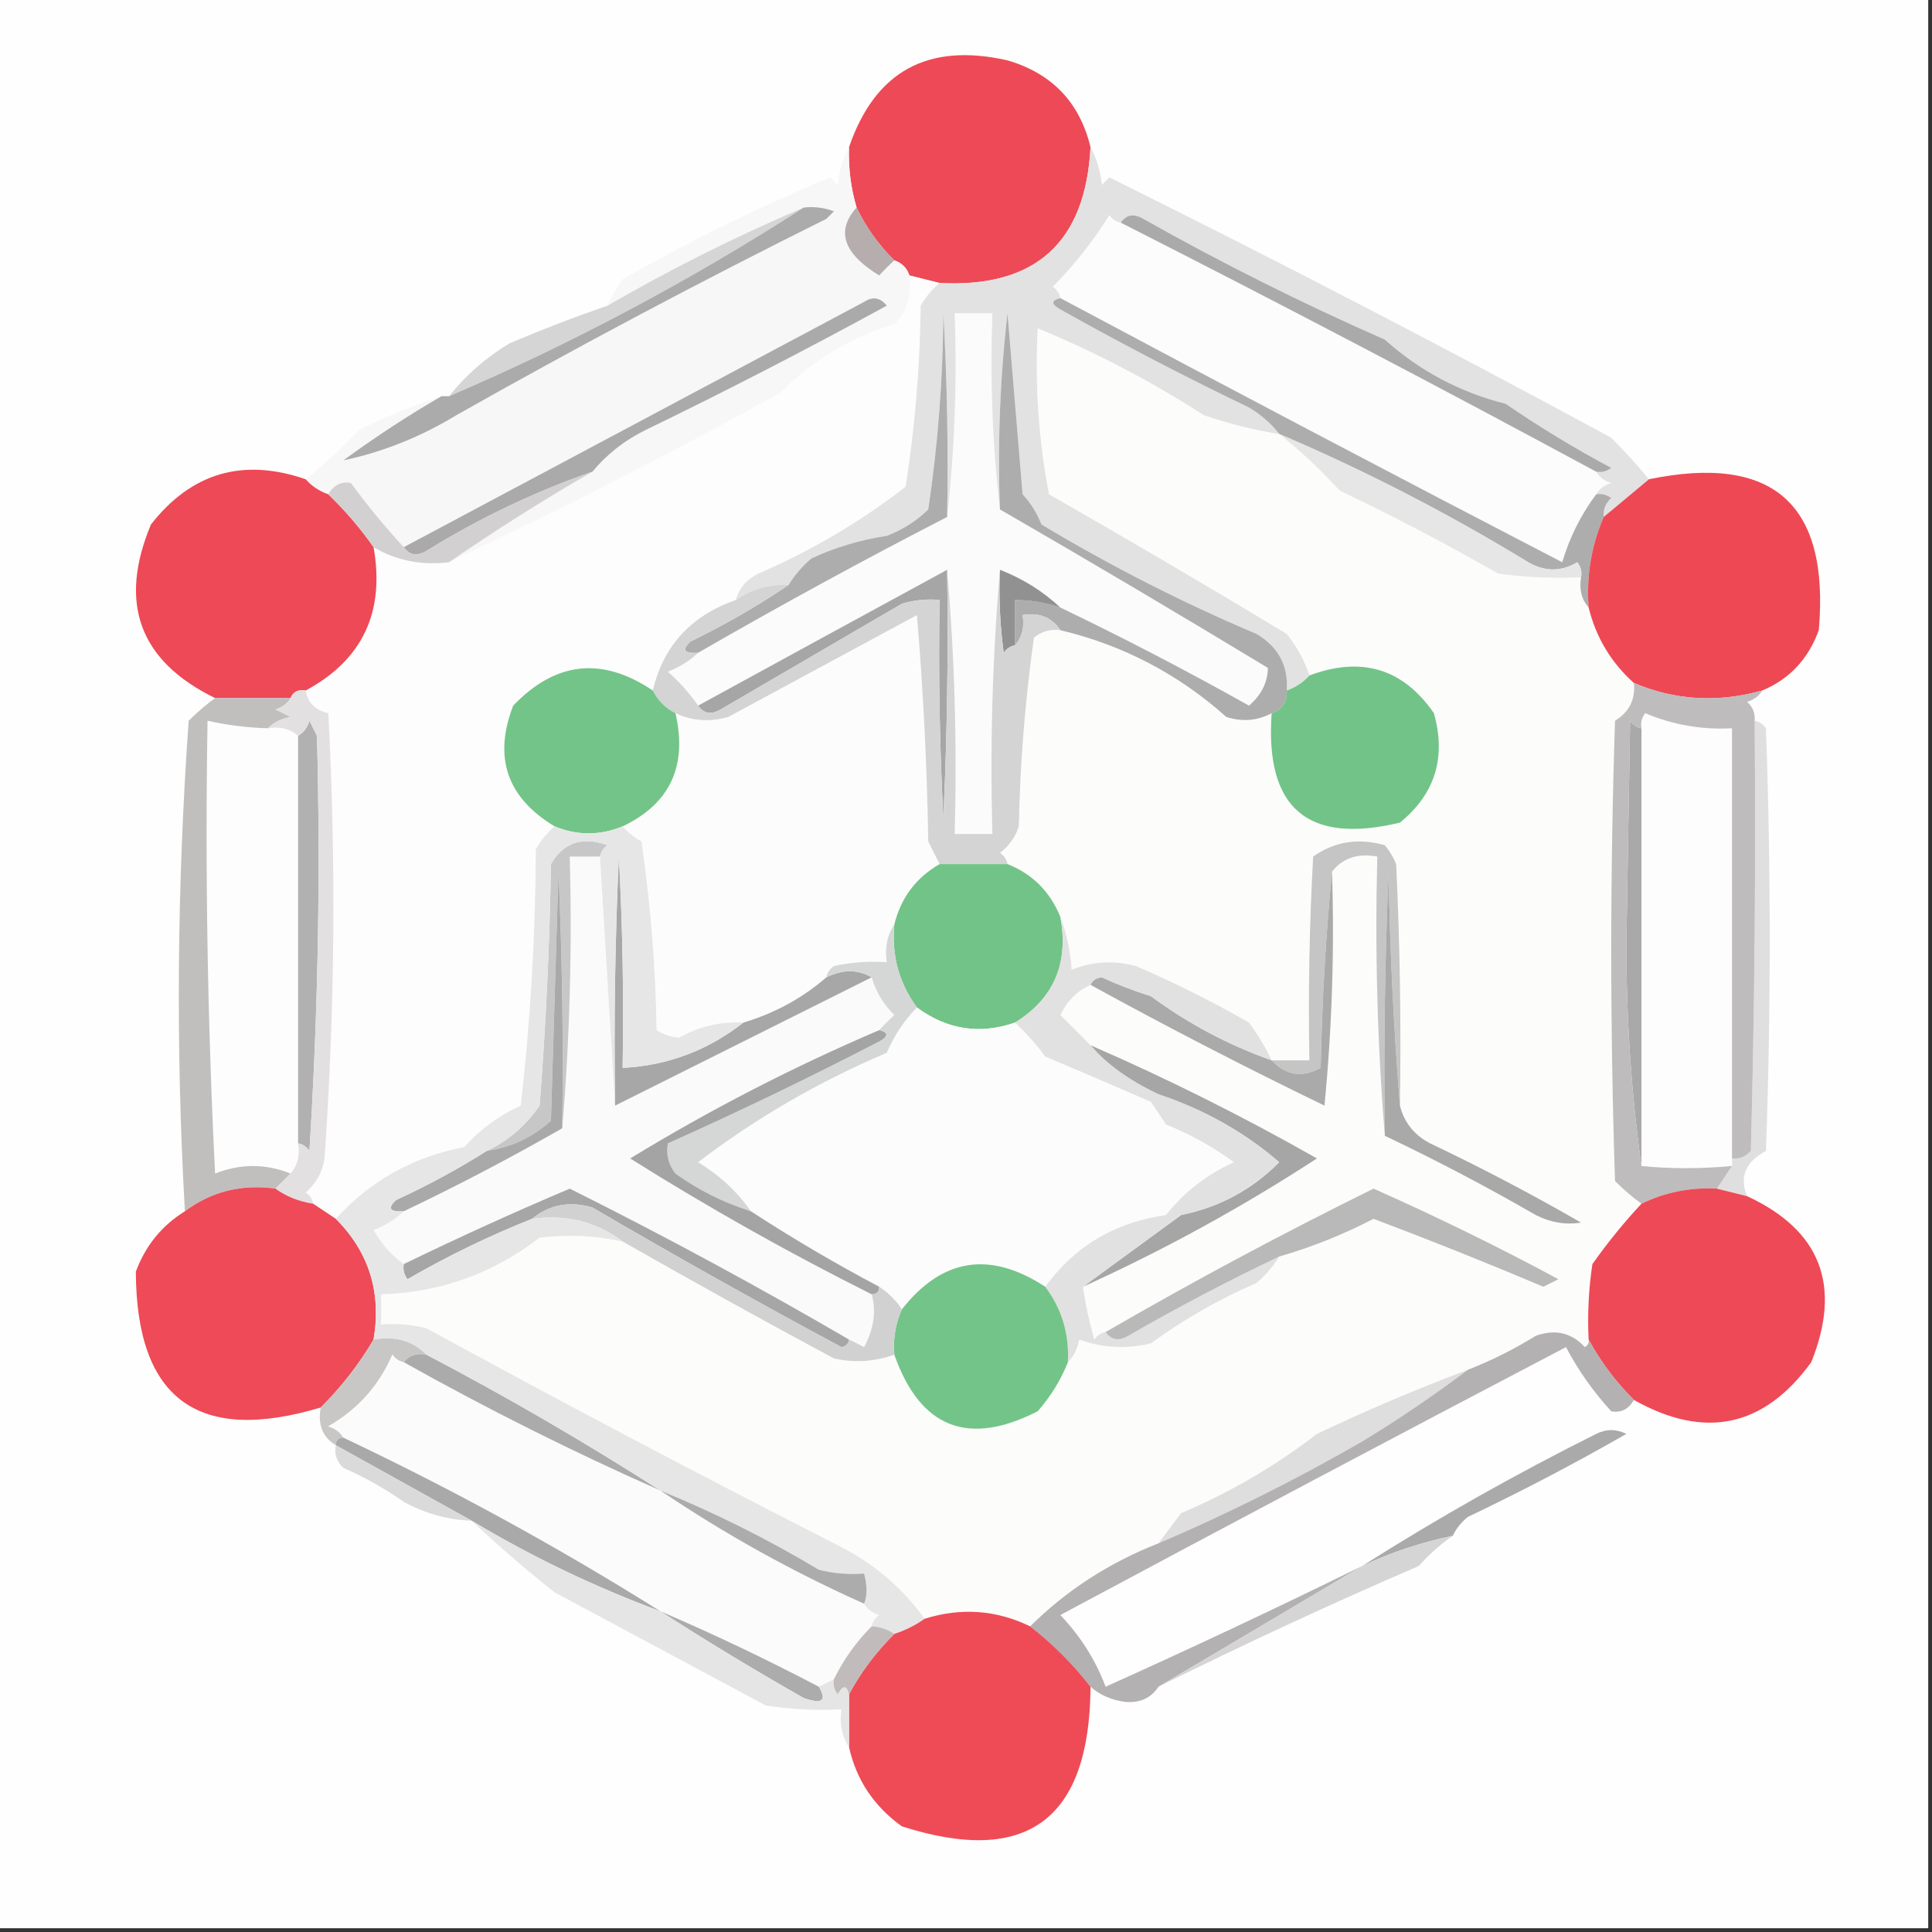 <?xml version="1.0" encoding="UTF-8"?>
<!DOCTYPE svg PUBLIC "-//W3C//DTD SVG 1.1//EN" "http://www.w3.org/Graphics/SVG/1.1/DTD/svg11.dtd">
<svg xmlns="http://www.w3.org/2000/svg" version="1.1" width="256px" height="256px" style="shape-rendering:geometricPrecision; text-rendering:geometricPrecision; image-rendering:optimizeQuality; fill-rule:evenodd; clip-rule:evenodd" xmlns:xlink="http://www.w3.org/1999/xlink">
<rect width="100%" height="100%" fill="#333333" stroke="none"/>
<g><path style="opacity:1" fill="#fefefe" d="M -0.5,-0.5 C 84.833,-0.5 170.167,-0.5 255.5,-0.5C 255.5,84.833 255.5,170.167 255.5,255.5C 170.167,255.5 84.833,255.5 -0.5,255.5C -0.5,170.167 -0.5,84.833 -0.5,-0.5 Z"/></g>
<g><path style="opacity:1" fill="#ee4956" d="M 144.5,19.5 C 143.84,32.16 137.173,38.16 124.5,37.5C 123.167,37.167 121.833,36.833 120.5,36.5C 120.167,35.5 119.5,34.833 118.5,34.5C 116.384,32.4 114.717,30.067 113.5,27.5C 112.735,24.904 112.401,22.237 112.5,19.5C 115.949,9.438 122.949,5.605 133.5,8C 139.389,9.722 143.056,13.555 144.5,19.5 Z"/></g>
<g><path style="opacity:1" fill="#fbfcfb" d="M 148.5,29.5 C 169.684,40.258 190.684,51.258 211.5,62.5C 211.918,63.222 212.584,63.722 213.5,64C 212.584,64.278 211.918,64.778 211.5,65.5C 209.486,68.194 207.986,71.194 207,74.5C 184.732,62.95 162.565,51.283 140.5,39.5C 140.389,38.883 140.056,38.383 139.5,38C 142.361,35.106 144.861,31.939 147,28.5C 147.383,29.056 147.883,29.389 148.5,29.5 Z"/></g>
<g><path style="opacity:1" fill="#f7f7f7" d="M 112.5,19.5 C 112.401,22.237 112.735,24.904 113.5,27.5C 110.727,30.585 111.727,33.585 116.5,36.5C 117.182,35.757 117.849,35.091 118.5,34.5C 119.5,34.833 120.167,35.5 120.5,36.5C 120.896,39.044 120.229,41.211 118.5,43C 112.667,44.744 107.667,47.744 103.5,52C 89.135,59.964 74.469,67.464 59.5,74.5C 65.665,70.25 71.998,66.25 78.5,62.5C 80.401,60.204 82.734,58.371 85.5,57C 96.292,51.77 106.959,46.27 117.5,40.5C 116.635,39.417 115.635,39.251 114.5,40C 94.108,50.861 73.775,61.694 53.5,72.5C 51.092,69.906 48.758,67.073 46.5,64C 45.212,63.761 44.212,64.261 43.5,65.5C 42.291,65.068 41.291,64.401 40.5,63.5C 42.917,61.589 45.25,59.422 47.5,57C 51.093,55.219 54.76,53.719 58.5,52.5C 54.086,55.053 49.752,57.886 45.5,61C 50.727,59.898 55.727,57.898 60.5,55C 76.603,45.897 92.936,37.23 109.5,29C 109.833,28.667 110.167,28.333 110.5,28C 109.207,27.51 107.873,27.343 106.5,27.5C 97.534,31.316 88.868,35.65 80.5,40.5C 81.028,39.279 81.695,38.113 82.5,37C 91.459,31.913 100.625,27.413 110,23.5C 110.333,23.833 110.667,24.167 111,24.5C 111.198,22.618 111.698,20.952 112.5,19.5 Z"/></g>
<g><path style="opacity:1" fill="#b6adad" d="M 113.5,27.5 C 114.717,30.067 116.384,32.4 118.5,34.5C 117.849,35.091 117.182,35.757 116.5,36.5C 111.727,33.585 110.727,30.585 113.5,27.5 Z"/></g>
<g><path style="opacity:1" fill="#fbfbfb" d="M 132.5,67.5 C 144.353,74.348 156.186,81.348 168,88.5C 167.973,90.417 167.139,92.084 165.5,93.5C 157.27,88.886 148.937,84.552 140.5,80.5C 138.178,78.336 135.511,76.669 132.5,75.5C 131.505,86.988 131.172,98.655 131.5,110.5C 129.833,110.5 128.167,110.5 126.5,110.5C 126.828,98.655 126.495,86.988 125.5,75.5C 114.517,81.472 103.517,87.472 92.5,93.5C 91.404,91.897 90.07,90.397 88.5,89C 90.066,88.392 91.4,87.558 92.5,86.5C 103.34,80.246 114.34,74.246 125.5,68.5C 126.493,59.682 126.827,50.682 126.5,41.5C 128.167,41.5 129.833,41.5 131.5,41.5C 131.174,50.349 131.507,59.016 132.5,67.5 Z"/></g>
<g><path style="opacity:1" fill="#d5d5d5" d="M 106.5,27.5 C 91.482,37.174 75.816,45.507 59.5,52.5C 61.72,49.713 64.386,47.38 67.5,45.5C 71.776,43.681 76.11,42.014 80.5,40.5C 88.868,35.65 97.534,31.316 106.5,27.5 Z"/></g>
<g><path style="opacity:1" fill="#fdfdfd" d="M 120.5,36.5 C 121.833,36.833 123.167,37.167 124.5,37.5C 123.531,38.309 122.698,39.309 122,40.5C 121.902,48.577 121.235,56.577 120,64.5C 114.021,69.13 107.521,72.964 100.5,76C 98.937,76.759 97.937,77.926 97.5,79.5C 91.547,81.594 87.88,85.594 86.5,91.5C 79.781,86.975 73.614,87.641 68,93.5C 65.344,100.367 67.178,105.7 73.5,109.5C 72.531,110.309 71.698,111.309 71,112.5C 70.957,123.93 70.29,135.263 69,146.5C 66.138,147.796 63.638,149.629 61.5,152C 54.723,153.298 49.056,156.465 44.5,161.5C 43.5,160.833 42.5,160.167 41.5,159.5C 41.389,158.883 41.056,158.383 40.5,158C 41.893,156.829 42.727,155.329 43,153.5C 44.376,133.835 44.543,114.168 43.5,94.5C 41.787,94.121 40.787,93.121 40.5,91.5C 48.027,87.442 51.027,81.109 49.5,72.5C 52.488,74.273 55.822,74.94 59.5,74.5C 74.469,67.464 89.135,59.964 103.5,52C 107.667,47.744 112.667,44.744 118.5,43C 120.229,41.211 120.896,39.044 120.5,36.5 Z"/></g>
<g><path style="opacity:1" fill="#fcfcfb" d="M 169.5,57.5 C 172.367,59.77 175.033,62.27 177.5,65C 184.658,68.412 191.658,72.078 198.5,76C 202.152,76.499 205.818,76.665 209.5,76.5C 209.232,78.099 209.566,79.432 210.5,80.5C 211.483,84.469 213.483,87.802 216.5,90.5C 216.716,92.681 215.883,94.347 214,95.5C 213.333,115.833 213.333,136.167 214,156.5C 215.145,157.636 216.312,158.636 217.5,159.5C 215.167,162.003 213.001,164.669 211,167.5C 210.502,170.817 210.335,174.15 210.5,177.5C 210.565,177.938 210.399,178.272 210,178.5C 208.23,176.582 206.063,176.082 203.5,177C 200.606,178.793 197.606,180.293 194.5,181.5C 187.739,184.045 181.072,186.879 174.5,190C 168.96,194.271 162.96,197.771 156.5,200.5C 155.476,201.852 154.476,203.185 153.5,204.5C 146.971,207.065 141.305,210.732 136.5,215.5C 132.005,213.318 127.339,212.985 122.5,214.5C 119.694,210.54 116.027,207.374 111.5,205C 92.904,195.539 74.571,185.872 56.5,176C 54.527,175.505 52.527,175.338 50.5,175.5C 50.5,174.167 50.5,172.833 50.5,171.5C 58.296,171.271 65.296,168.771 71.5,164C 75.188,163.55 78.854,163.717 82.5,164.5C 91.686,169.746 101.02,174.913 110.5,180C 113.221,180.602 115.887,180.435 118.5,179.5C 121.931,189.212 128.264,191.712 137.5,187C 139.232,185.028 140.565,182.861 141.5,180.5C 142.268,179.737 142.768,178.737 143,177.5C 146.073,178.617 149.24,178.784 152.5,178C 156.841,174.828 161.508,172.161 166.5,170C 167.71,168.961 168.71,167.794 169.5,166.5C 173.849,165.241 178.015,163.574 182,161.5C 189.502,164.329 197.002,167.329 204.5,170.5C 205.167,170.167 205.833,169.833 206.5,169.5C 198.569,165.232 190.402,161.232 182,157.5C 169.949,163.442 158.115,169.775 146.5,176.5C 145.883,176.611 145.383,176.944 145,177.5C 144.338,175.187 143.838,172.854 143.5,170.5C 154.228,165.634 164.562,159.967 174.5,153.5C 164.757,147.962 154.757,142.962 144.5,138.5C 143.2,137.173 141.867,135.84 140.5,134.5C 141.409,132.625 142.743,131.292 144.5,130.5C 154.712,136.106 165.046,141.439 175.5,146.5C 176.499,136.188 176.832,125.855 176.5,115.5C 177.918,113.692 179.918,113.025 182.5,113.5C 182.171,126.011 182.505,138.345 183.5,150.5C 190.298,153.732 196.964,157.232 203.5,161C 205.447,161.991 207.447,162.325 209.5,162C 202.986,158.243 196.319,154.743 189.5,151.5C 187.389,150.395 186.055,148.729 185.5,146.5C 185.667,135.828 185.5,125.161 185,114.5C 184.626,113.584 184.126,112.75 183.5,112C 180.007,110.996 176.841,111.496 174,113.5C 173.5,122.494 173.334,131.494 173.5,140.5C 171.833,140.5 170.167,140.5 168.5,140.5C 167.695,138.787 166.695,137.121 165.5,135.5C 160.667,132.719 155.667,130.219 150.5,128C 147.571,127.223 144.737,127.39 142,128.5C 141.814,125.964 141.314,123.631 140.5,121.5C 139.138,118.138 136.805,115.805 133.5,114.5C 133.389,113.883 133.056,113.383 132.5,113C 133.701,112.097 134.535,110.931 135,109.5C 135.169,101.116 135.836,92.782 137,84.5C 138.011,83.663 139.178,83.33 140.5,83.5C 148.797,85.482 156.131,89.316 162.5,95C 164.598,95.678 166.598,95.511 168.5,94.5C 167.603,107.106 173.27,111.939 185.5,109C 190.153,105.212 191.653,100.378 190,94.5C 185.918,88.589 180.418,86.923 173.5,89.5C 172.869,87.552 171.869,85.719 170.5,84C 160.077,77.705 149.577,71.538 139,65.5C 137.609,58.254 137.109,50.921 137.5,43.5C 145.169,46.669 152.502,50.502 159.5,55C 162.777,56.143 166.11,56.977 169.5,57.5 Z"/></g>
<g><path style="opacity:1" fill="#e2e2e2" d="M 144.5,19.5 C 145.302,20.952 145.802,22.618 146,24.5C 146.333,24.167 146.667,23.833 147,23.5C 169.408,34.62 191.574,46.12 213.5,58C 215.3,59.812 216.967,61.645 218.5,63.5C 216.525,65.137 214.525,66.804 212.5,68.5C 212.414,67.504 212.748,66.671 213.5,66C 212.906,65.536 212.239,65.369 211.5,65.5C 211.918,64.778 212.584,64.278 213.5,64C 212.584,63.722 211.918,63.222 211.5,62.5C 212.239,62.631 212.906,62.464 213.5,62C 208.667,59.418 204,56.584 199.5,53.5C 193.447,51.974 188.114,49.141 183.5,45C 172.596,40.215 161.929,34.881 151.5,29C 150.251,28.26 149.251,28.427 148.5,29.5C 147.883,29.389 147.383,29.056 147,28.5C 144.861,31.939 142.361,35.106 139.5,38C 140.056,38.383 140.389,38.883 140.5,39.5C 139.262,39.81 139.262,40.31 140.5,41C 148.645,45.573 156.978,49.907 165.5,54C 167.093,54.949 168.426,56.115 169.5,57.5C 166.11,56.977 162.777,56.143 159.5,55C 152.502,50.502 145.169,46.669 137.5,43.5C 137.109,50.921 137.609,58.254 139,65.5C 149.577,71.538 160.077,77.705 170.5,84C 171.869,85.719 172.869,87.552 173.5,89.5C 172.71,90.401 171.71,91.068 170.5,91.5C 170.731,88.216 169.397,85.716 166.5,84C 156.71,79.855 147.21,75.022 138,69.5C 137.417,67.998 136.584,66.665 135.5,65.5C 134.833,57.5 134.167,49.5 133.5,41.5C 132.502,50.141 132.169,58.808 132.5,67.5C 131.507,59.016 131.174,50.349 131.5,41.5C 129.833,41.5 128.167,41.5 126.5,41.5C 126.827,50.682 126.493,59.682 125.5,68.5C 125.666,59.494 125.5,50.494 125,41.5C 124.942,50.268 124.275,58.935 123,67.5C 121.421,69.041 119.587,70.208 117.5,71C 113.991,71.531 110.658,72.531 107.5,74C 106.29,75.039 105.29,76.206 104.5,77.5C 101.892,77.4 99.558,78.067 97.5,79.5C 97.937,77.926 98.937,76.759 100.5,76C 107.521,72.964 114.021,69.13 120,64.5C 121.235,56.577 121.902,48.577 122,40.5C 122.698,39.309 123.531,38.309 124.5,37.5C 137.173,38.16 143.84,32.16 144.5,19.5 Z"/></g>
<g><path style="opacity:1" fill="#aaaaaa" d="M 148.5,29.5 C 149.251,28.427 150.251,28.26 151.5,29C 161.929,34.881 172.596,40.215 183.5,45C 188.114,49.141 193.447,51.974 199.5,53.5C 204,56.584 208.667,59.418 213.5,62C 212.906,62.464 212.239,62.631 211.5,62.5C 190.684,51.258 169.684,40.258 148.5,29.5 Z"/></g>
<g><path style="opacity:1" fill="#ababab" d="M 106.5,27.5 C 107.873,27.343 109.207,27.51 110.5,28C 110.167,28.333 109.833,28.667 109.5,29C 92.936,37.23 76.603,45.897 60.5,55C 55.727,57.898 50.727,59.898 45.5,61C 49.752,57.886 54.086,55.053 58.5,52.5C 58.833,52.5 59.167,52.5 59.5,52.5C 75.816,45.507 91.482,37.174 106.5,27.5 Z"/></g>
<g><path style="opacity:1" fill="#aeadad" d="M 140.5,39.5 C 162.565,51.283 184.732,62.95 207,74.5C 207.986,71.194 209.486,68.194 211.5,65.5C 212.239,65.369 212.906,65.536 213.5,66C 212.748,66.671 212.414,67.504 212.5,68.5C 210.857,72.3 210.19,76.3 210.5,80.5C 209.566,79.432 209.232,78.099 209.5,76.5C 209.631,75.761 209.464,75.094 209,74.5C 206.861,75.769 204.695,75.769 202.5,74.5C 191.874,68.021 180.874,62.354 169.5,57.5C 168.426,56.115 167.093,54.949 165.5,54C 156.978,49.907 148.645,45.573 140.5,41C 139.262,40.31 139.262,39.81 140.5,39.5 Z"/></g>
<g><path style="opacity:1" fill="#aaaaaa" d="M 78.5,62.5 C 70.851,65.156 63.518,68.656 56.5,73C 55.251,73.74 54.251,73.573 53.5,72.5C 73.775,61.694 94.108,50.861 114.5,40C 115.635,39.251 116.635,39.417 117.5,40.5C 106.959,46.27 96.292,51.77 85.5,57C 82.734,58.371 80.401,60.204 78.5,62.5 Z"/></g>
<g><path style="opacity:1" fill="#ee4956" d="M 40.5,63.5 C 41.291,64.401 42.291,65.068 43.5,65.5C 45.737,67.647 47.737,69.98 49.5,72.5C 51.027,81.109 48.027,87.442 40.5,91.5C 39.508,91.328 38.842,91.662 38.5,92.5C 35.167,92.5 31.833,92.5 28.5,92.5C 18.474,87.597 15.641,79.93 20,69.5C 25.356,62.642 32.19,60.642 40.5,63.5 Z"/></g>
<g><path style="opacity:1" fill="#ee4855" d="M 233.5,91.5 C 227.623,93.145 221.956,92.811 216.5,90.5C 213.483,87.802 211.483,84.469 210.5,80.5C 210.19,76.3 210.857,72.3 212.5,68.5C 214.525,66.804 216.525,65.137 218.5,63.5C 234.954,60.121 242.454,66.788 241,83.5C 239.613,87.322 237.113,89.989 233.5,91.5 Z"/></g>
<g><path style="opacity:1" fill="#d2d0d0" d="M 78.5,62.5 C 71.998,66.25 65.665,70.25 59.5,74.5C 55.822,74.94 52.488,74.273 49.5,72.5C 47.737,69.98 45.737,67.647 43.5,65.5C 44.212,64.261 45.212,63.761 46.5,64C 48.758,67.073 51.092,69.906 53.5,72.5C 54.251,73.573 55.251,73.74 56.5,73C 63.518,68.656 70.851,65.156 78.5,62.5 Z"/></g>
<g><path style="opacity:1" fill="#e6e6e6" d="M 169.5,57.5 C 180.874,62.354 191.874,68.021 202.5,74.5C 204.695,75.769 206.861,75.769 209,74.5C 209.464,75.094 209.631,75.761 209.5,76.5C 205.818,76.665 202.152,76.499 198.5,76C 191.658,72.078 184.658,68.412 177.5,65C 175.033,62.27 172.367,59.77 169.5,57.5 Z"/></g>
<g><path style="opacity:1" fill="#adadad" d="M 170.5,91.5 C 170.573,93.027 169.906,94.027 168.5,94.5C 166.598,95.511 164.598,95.678 162.5,95C 156.131,89.316 148.797,85.482 140.5,83.5C 139.365,81.787 137.698,81.12 135.5,81.5C 135.768,83.099 135.434,84.432 134.5,85.5C 134.5,83.5 134.5,81.5 134.5,79.5C 136.565,79.517 138.565,79.85 140.5,80.5C 148.937,84.552 157.27,88.886 165.5,93.5C 167.139,92.084 167.973,90.417 168,88.5C 156.186,81.348 144.353,74.348 132.5,67.5C 132.169,58.808 132.502,50.141 133.5,41.5C 134.167,49.5 134.833,57.5 135.5,65.5C 136.584,66.665 137.417,67.998 138,69.5C 147.21,75.022 156.71,79.855 166.5,84C 169.397,85.716 170.731,88.216 170.5,91.5 Z"/></g>
<g><path style="opacity:1" fill="#919191" d="M 132.5,75.5 C 135.511,76.669 138.178,78.336 140.5,80.5C 138.565,79.85 136.565,79.517 134.5,79.5C 134.5,81.5 134.5,83.5 134.5,85.5C 133.883,85.611 133.383,85.944 133,86.5C 132.501,82.848 132.335,79.182 132.5,75.5 Z"/></g>
<g><path style="opacity:1" fill="#adadad" d="M 125.5,68.5 C 114.34,74.246 103.34,80.246 92.5,86.5C 90.621,86.607 90.288,86.107 91.5,85C 96.08,82.768 100.414,80.268 104.5,77.5C 105.29,76.206 106.29,75.039 107.5,74C 110.658,72.531 113.991,71.531 117.5,71C 119.587,70.208 121.421,69.041 123,67.5C 124.275,58.935 124.942,50.268 125,41.5C 125.5,50.494 125.666,59.494 125.5,68.5 Z"/></g>
<g><path style="opacity:1" fill="#a6a6a6" d="M 125.5,75.5 C 125.667,86.505 125.5,97.505 125,108.5C 124.5,98.839 124.334,89.172 124.5,79.5C 122.801,79.34 121.134,79.507 119.5,80C 111.5,84.667 103.5,89.333 95.5,94C 94.251,94.74 93.251,94.573 92.5,93.5C 103.517,87.472 114.517,81.472 125.5,75.5 Z"/></g>
<g><path style="opacity:1" fill="#fcfcfc" d="M 124.5,114.5 C 121.381,116.291 119.381,118.958 118.5,122.5C 117.549,123.919 117.216,125.585 117.5,127.5C 115.143,127.337 112.81,127.503 110.5,128C 109.944,128.383 109.611,128.883 109.5,129.5C 106.322,132.258 102.655,134.258 98.5,135.5C 95.423,135.347 92.59,136.014 90,137.5C 88.893,137.415 87.893,137.081 87,136.5C 86.871,128.106 86.204,119.772 85,111.5C 84.005,110.934 83.172,110.267 82.5,109.5C 88.789,106.495 91.122,101.495 89.5,94.5C 91.737,95.537 94.071,95.703 96.5,95C 104.833,90.5 113.167,86 121.5,81.5C 122.332,91.483 122.832,101.483 123,111.5C 123.513,112.527 124.013,113.527 124.5,114.5 Z"/></g>
<g><path style="opacity:1" fill="#d3d4d3" d="M 125.5,75.5 C 126.495,86.988 126.828,98.655 126.5,110.5C 128.167,110.5 129.833,110.5 131.5,110.5C 131.172,98.655 131.505,86.988 132.5,75.5C 132.335,79.182 132.501,82.848 133,86.5C 133.383,85.944 133.883,85.611 134.5,85.5C 135.434,84.432 135.768,83.099 135.5,81.5C 137.698,81.12 139.365,81.787 140.5,83.5C 139.178,83.33 138.011,83.663 137,84.5C 135.836,92.782 135.169,101.116 135,109.5C 134.535,110.931 133.701,112.097 132.5,113C 133.056,113.383 133.389,113.883 133.5,114.5C 130.5,114.5 127.5,114.5 124.5,114.5C 124.013,113.527 123.513,112.527 123,111.5C 122.832,101.483 122.332,91.483 121.5,81.5C 113.167,86 104.833,90.5 96.5,95C 94.071,95.703 91.737,95.537 89.5,94.5C 88.167,93.833 87.167,92.833 86.5,91.5C 87.88,85.594 91.547,81.594 97.5,79.5C 99.558,78.067 101.892,77.4 104.5,77.5C 100.414,80.268 96.08,82.768 91.5,85C 90.288,86.107 90.621,86.607 92.5,86.5C 91.4,87.558 90.066,88.392 88.5,89C 90.07,90.397 91.404,91.897 92.5,93.5C 93.251,94.573 94.251,94.74 95.5,94C 103.5,89.333 111.5,84.667 119.5,80C 121.134,79.507 122.801,79.34 124.5,79.5C 124.334,89.172 124.5,98.839 125,108.5C 125.5,97.505 125.667,86.505 125.5,75.5 Z"/></g>
<g><path style="opacity:1" fill="#72c387" d="M 168.5,94.5 C 169.906,94.027 170.573,93.027 170.5,91.5C 171.71,91.068 172.71,90.401 173.5,89.5C 180.418,86.923 185.918,88.589 190,94.5C 191.653,100.378 190.153,105.212 185.5,109C 173.27,111.939 167.603,107.106 168.5,94.5 Z"/></g>
<g><path style="opacity:1" fill="#73c488" d="M 86.5,91.5 C 87.167,92.833 88.167,93.833 89.5,94.5C 91.122,101.495 88.789,106.495 82.5,109.5C 79.465,110.734 76.465,110.734 73.5,109.5C 67.178,105.7 65.344,100.367 68,93.5C 73.614,87.641 79.781,86.975 86.5,91.5 Z"/></g>
<g><path style="opacity:1" fill="#fdfdfd" d="M 35.5,96.5 C 37.099,96.232 38.432,96.566 39.5,97.5C 39.5,115.5 39.5,133.5 39.5,151.5C 39.768,153.099 39.434,154.432 38.5,155.5C 35.197,154.174 31.864,154.174 28.5,155.5C 27.5,135.511 27.167,115.511 27.5,95.5C 30.127,96.092 32.794,96.425 35.5,96.5 Z"/></g>
<g><path style="opacity:1" fill="#fdfdfd" d="M 229.5,153.5 C 229.5,153.833 229.5,154.167 229.5,154.5C 225.293,154.885 221.293,154.885 217.5,154.5C 217.5,135.167 217.5,115.833 217.5,96.5C 217.369,95.761 217.536,95.094 218,94.5C 221.65,96.046 225.484,96.713 229.5,96.5C 229.5,115.5 229.5,134.5 229.5,153.5 Z"/></g>
<g><path style="opacity:1" fill="#c1bebe" d="M 28.5,92.5 C 31.833,92.5 35.167,92.5 38.5,92.5C 38.083,93.222 37.416,93.722 36.5,94C 37.167,94.333 37.833,94.667 38.5,95C 37.263,95.232 36.263,95.732 35.5,96.5C 32.794,96.425 30.127,96.092 27.5,95.5C 27.167,115.511 27.5,135.511 28.5,155.5C 31.864,154.174 35.197,154.174 38.5,155.5C 37.833,156.167 37.167,156.833 36.5,157.5C 32.009,156.885 28.009,157.885 24.5,160.5C 23.278,139.054 23.445,117.387 25,95.5C 26.145,94.364 27.312,93.364 28.5,92.5 Z"/></g>
<g><path style="opacity:1" fill="#b1b1b1" d="M 39.5,151.5 C 39.5,133.5 39.5,115.5 39.5,97.5C 40.222,97.082 40.722,96.416 41,95.5C 41.333,96.167 41.667,96.833 42,97.5C 42.484,115.844 42.15,134.177 41,152.5C 40.617,151.944 40.117,151.611 39.5,151.5 Z"/></g>
<g><path style="opacity:1" fill="#e0dfdf" d="M 232.5,95.5 C 233.117,95.611 233.617,95.944 234,96.5C 234.667,115.167 234.667,133.833 234,152.5C 231.272,153.967 230.439,155.967 231.5,158.5C 230.167,158.167 228.833,157.833 227.5,157.5C 228.167,156.5 228.833,155.5 229.5,154.5C 229.5,154.167 229.5,153.833 229.5,153.5C 230.496,153.586 231.329,153.252 232,152.5C 232.5,133.503 232.667,114.503 232.5,95.5 Z"/></g>
<g><path style="opacity:1" fill="#a9a9a9" d="M 217.5,96.5 C 217.5,115.833 217.5,135.167 217.5,154.5C 216.168,145.023 215.501,135.19 215.5,125C 215.667,115.167 215.833,105.333 216,95.5C 216.383,96.056 216.883,96.389 217.5,96.5 Z"/></g>
<g><path style="opacity:1" fill="#fafafa" d="M 79.5,113.5 C 80.167,124.5 80.833,135.5 81.5,146.5C 92.771,140.864 104.104,135.198 115.5,129.5C 116.048,131.394 117.048,133.06 118.5,134.5C 117.757,135.182 117.091,135.849 116.5,136.5C 105.115,141.36 94.115,147.026 83.5,153.5C 93.897,160.031 104.564,166.031 115.5,171.5C 116.13,173.749 115.797,176.082 114.5,178.5C 113.817,178.137 113.15,177.804 112.5,177.5C 100.447,170.469 88.114,163.802 75.5,157.5C 68.093,160.637 60.76,163.97 53.5,167.5C 51.912,166.359 50.579,164.859 49.5,163C 51.066,162.392 52.4,161.558 53.5,160.5C 60.692,157.072 67.692,153.405 74.5,149.5C 75.495,137.678 75.828,125.678 75.5,113.5C 76.833,113.5 78.167,113.5 79.5,113.5 Z"/></g>
<g><path style="opacity:1" fill="#72c387" d="M 124.5,114.5 C 127.5,114.5 130.5,114.5 133.5,114.5C 136.805,115.805 139.138,118.138 140.5,121.5C 141.646,127.639 139.646,132.306 134.5,135.5C 129.821,137.109 125.488,136.442 121.5,133.5C 119.123,130.274 118.123,126.607 118.5,122.5C 119.381,118.958 121.381,116.291 124.5,114.5 Z"/></g>
<g><path style="opacity:1" fill="#c7c7c7" d="M 79.5,113.5 C 78.167,113.5 76.833,113.5 75.5,113.5C 75.828,125.678 75.495,137.678 74.5,149.5C 74.666,138.162 74.5,126.828 74,115.5C 73.667,126.5 73.333,137.5 73,148.5C 70.579,150.697 67.745,152.03 64.5,152.5C 67.303,151.196 69.636,149.196 71.5,146.5C 72.332,135.849 72.832,125.182 73,114.5C 74.666,111.621 77.166,110.788 80.5,112C 79.944,112.383 79.611,112.883 79.5,113.5 Z"/></g>
<g><path style="opacity:1" fill="#c5c5c5" d="M 185.5,146.5 C 184.67,136.341 184.17,126.008 184,115.5C 183.5,127.162 183.333,138.829 183.5,150.5C 182.505,138.345 182.171,126.011 182.5,113.5C 179.918,113.025 177.918,113.692 176.5,115.5C 175.67,123.99 175.17,132.657 175,141.5C 172.544,142.842 170.378,142.509 168.5,140.5C 170.167,140.5 171.833,140.5 173.5,140.5C 173.334,131.494 173.5,122.494 174,113.5C 176.841,111.496 180.007,110.996 183.5,112C 184.126,112.75 184.626,113.584 185,114.5C 185.5,125.161 185.667,135.828 185.5,146.5 Z"/></g>
<g><path style="opacity:1" fill="#bebcbc" d="M 216.5,90.5 C 221.956,92.811 227.623,93.145 233.5,91.5C 233.082,92.222 232.416,92.722 231.5,93C 232.252,93.671 232.586,94.504 232.5,95.5C 232.667,114.503 232.5,133.503 232,152.5C 231.329,153.252 230.496,153.586 229.5,153.5C 229.5,134.5 229.5,115.5 229.5,96.5C 225.484,96.713 221.65,96.046 218,94.5C 217.536,95.094 217.369,95.761 217.5,96.5C 216.883,96.389 216.383,96.056 216,95.5C 215.833,105.333 215.667,115.167 215.5,125C 215.501,135.19 216.168,145.023 217.5,154.5C 221.293,154.885 225.293,154.885 229.5,154.5C 228.833,155.5 228.167,156.5 227.5,157.5C 223.968,157.31 220.635,157.977 217.5,159.5C 216.312,158.636 215.145,157.636 214,156.5C 213.333,136.167 213.333,115.833 214,95.5C 215.883,94.347 216.716,92.681 216.5,90.5 Z"/></g>
<g><path style="opacity:1" fill="#a7a7a7" d="M 98.5,135.5 C 102.655,134.258 106.322,132.258 109.5,129.5C 111.653,128.427 113.653,128.427 115.5,129.5C 104.104,135.198 92.771,140.864 81.5,146.5C 81.334,135.495 81.5,124.495 82,113.5C 82.5,122.827 82.666,132.161 82.5,141.5C 88.446,141.196 93.779,139.196 98.5,135.5 Z"/></g>
<g><path style="opacity:1" fill="#e3e0e1" d="M 40.5,91.5 C 40.787,93.121 41.787,94.121 43.5,94.5C 44.543,114.168 44.376,133.835 43,153.5C 42.727,155.329 41.893,156.829 40.5,158C 41.056,158.383 41.389,158.883 41.5,159.5C 39.597,159.204 37.93,158.537 36.5,157.5C 37.167,156.833 37.833,156.167 38.5,155.5C 39.434,154.432 39.768,153.099 39.5,151.5C 40.117,151.611 40.617,151.944 41,152.5C 42.15,134.177 42.484,115.844 42,97.5C 41.667,96.833 41.333,96.167 41,95.5C 40.722,96.416 40.222,97.082 39.5,97.5C 38.432,96.566 37.099,96.232 35.5,96.5C 36.263,95.732 37.263,95.232 38.5,95C 37.833,94.667 37.167,94.333 36.5,94C 37.416,93.722 38.083,93.222 38.5,92.5C 38.842,91.662 39.508,91.328 40.5,91.5 Z"/></g>
<g><path style="opacity:1" fill="#aaaaaa" d="M 176.5,115.5 C 176.832,125.855 176.499,136.188 175.5,146.5C 165.046,141.439 154.712,136.106 144.5,130.5C 144.735,129.903 145.235,129.57 146,129.5C 148.111,130.472 150.278,131.305 152.5,132C 157.412,135.623 162.745,138.456 168.5,140.5C 170.378,142.509 172.544,142.842 175,141.5C 175.17,132.657 175.67,123.99 176.5,115.5 Z"/></g>
<g><path style="opacity:1" fill="#fcfcfc" d="M 121.5,133.5 C 125.488,136.442 129.821,137.109 134.5,135.5C 135.933,136.833 137.267,138.333 138.5,140C 143.141,141.951 147.807,143.951 152.5,146C 153.167,147 153.833,148 154.5,149C 157.719,150.293 160.719,151.96 163.5,154C 159.918,155.62 156.918,157.953 154.5,161C 147.743,161.954 142.409,165.121 138.5,170.5C 131.166,165.706 124.833,166.706 119.5,173.5C 118.728,172.306 117.728,171.306 116.5,170.5C 110.661,167.415 104.994,164.082 99.5,160.5C 97.696,157.902 95.362,155.735 92.5,154C 100.143,148.172 108.476,143.338 117.5,139.5C 118.492,137.193 119.825,135.193 121.5,133.5 Z"/></g>
<g><path style="opacity:1" fill="#a6a6a6" d="M 144.5,138.5 C 154.757,142.962 164.757,147.962 174.5,153.5C 164.562,159.967 154.228,165.634 143.5,170.5C 147.804,167.343 152.137,164.176 156.5,161C 161.585,159.959 165.918,157.626 169.5,154C 164.902,150.025 159.569,147.025 153.5,145C 149.567,143.14 146.567,140.974 144.5,138.5 Z"/></g>
<g><path style="opacity:1" fill="#d5d7d6" d="M 118.5,122.5 C 118.123,126.607 119.123,130.274 121.5,133.5C 119.825,135.193 118.492,137.193 117.5,139.5C 108.476,143.338 100.143,148.172 92.5,154C 95.362,155.735 97.696,157.902 99.5,160.5C 95.91,159.372 92.577,157.705 89.5,155.5C 88.571,154.311 88.238,152.978 88.5,151.5C 97.892,147.305 107.225,142.805 116.5,138C 117.738,137.31 117.738,136.81 116.5,136.5C 117.091,135.849 117.757,135.182 118.5,134.5C 117.048,133.06 116.048,131.394 115.5,129.5C 113.653,128.427 111.653,128.427 109.5,129.5C 109.611,128.883 109.944,128.383 110.5,128C 112.81,127.503 115.143,127.337 117.5,127.5C 117.216,125.585 117.549,123.919 118.5,122.5 Z"/></g>
<g><path style="opacity:1" fill="#a4a4a4" d="M 116.5,136.5 C 117.738,136.81 117.738,137.31 116.5,138C 107.225,142.805 97.892,147.305 88.5,151.5C 88.238,152.978 88.571,154.311 89.5,155.5C 92.577,157.705 95.91,159.372 99.5,160.5C 104.994,164.082 110.661,167.415 116.5,170.5C 116.5,171.167 116.167,171.5 115.5,171.5C 104.564,166.031 93.897,160.031 83.5,153.5C 94.115,147.026 105.115,141.36 116.5,136.5 Z"/></g>
<g><path style="opacity:1" fill="#e1e1e1" d="M 140.5,121.5 C 141.314,123.631 141.814,125.964 142,128.5C 144.737,127.39 147.571,127.223 150.5,128C 155.667,130.219 160.667,132.719 165.5,135.5C 166.695,137.121 167.695,138.787 168.5,140.5C 162.745,138.456 157.412,135.623 152.5,132C 150.278,131.305 148.111,130.472 146,129.5C 145.235,129.57 144.735,129.903 144.5,130.5C 142.743,131.292 141.409,132.625 140.5,134.5C 141.867,135.84 143.2,137.173 144.5,138.5C 146.567,140.974 149.567,143.14 153.5,145C 159.569,147.025 164.902,150.025 169.5,154C 165.918,157.626 161.585,159.959 156.5,161C 152.137,164.176 147.804,167.343 143.5,170.5C 143.838,172.854 144.338,175.187 145,177.5C 145.383,176.944 145.883,176.611 146.5,176.5C 147.251,177.573 148.251,177.74 149.5,177C 156.063,173.22 162.729,169.72 169.5,166.5C 168.71,167.794 167.71,168.961 166.5,170C 161.508,172.161 156.841,174.828 152.5,178C 149.24,178.784 146.073,178.617 143,177.5C 142.768,178.737 142.268,179.737 141.5,180.5C 141.693,176.752 140.693,173.418 138.5,170.5C 142.409,165.121 147.743,161.954 154.5,161C 156.918,157.953 159.918,155.62 163.5,154C 160.719,151.96 157.719,150.293 154.5,149C 153.833,148 153.167,147 152.5,146C 147.807,143.951 143.141,141.951 138.5,140C 137.267,138.333 135.933,136.833 134.5,135.5C 139.646,132.306 141.646,127.639 140.5,121.5 Z"/></g>
<g><path style="opacity:1" fill="#a9a9a9" d="M 74.5,149.5 C 67.692,153.405 60.692,157.072 53.5,160.5C 51.621,160.607 51.288,160.107 52.5,159C 56.714,157.063 60.714,154.896 64.5,152.5C 67.745,152.03 70.579,150.697 73,148.5C 73.333,137.5 73.667,126.5 74,115.5C 74.5,126.828 74.666,138.162 74.5,149.5 Z"/></g>
<g><path style="opacity:1" fill="#a9a9a9" d="M 185.5,146.5 C 186.055,148.729 187.389,150.395 189.5,151.5C 196.319,154.743 202.986,158.243 209.5,162C 207.447,162.325 205.447,161.991 203.5,161C 196.964,157.232 190.298,153.732 183.5,150.5C 183.333,138.829 183.5,127.162 184,115.5C 184.17,126.008 184.67,136.341 185.5,146.5 Z"/></g>
<g><path style="opacity:1" fill="#ee4a57" d="M 36.5,157.5 C 37.93,158.537 39.597,159.204 41.5,159.5C 42.5,160.167 43.5,160.833 44.5,161.5C 48.891,165.906 50.557,171.239 49.5,177.5C 47.58,180.762 45.246,183.762 42.5,186.5C 26.226,191.383 18.059,185.383 18,168.5C 19.274,165.064 21.441,162.397 24.5,160.5C 28.009,157.885 32.009,156.885 36.5,157.5 Z"/></g>
<g><path style="opacity:1" fill="#ee4956" d="M 227.5,157.5 C 228.833,157.833 230.167,158.167 231.5,158.5C 241.247,163.014 244.08,170.347 240,180.5C 233.737,189.117 225.903,190.783 216.5,185.5C 214.087,183.094 212.087,180.428 210.5,177.5C 210.335,174.15 210.502,170.817 211,167.5C 213.001,164.669 215.167,162.003 217.5,159.5C 220.635,157.977 223.968,157.31 227.5,157.5 Z"/></g>
<g><path style="opacity:1" fill="#a6a6a6" d="M 112.5,177.5 C 112.44,178.043 112.107,178.376 111.5,178.5C 100.372,172.534 89.372,166.367 78.5,160C 75.462,159.115 72.795,159.615 70.5,161.5C 64.823,163.755 59.323,166.422 54,169.5C 53.536,168.906 53.369,168.239 53.5,167.5C 60.76,163.97 68.093,160.637 75.5,157.5C 88.114,163.802 100.447,170.469 112.5,177.5 Z"/></g>
<g><path style="opacity:1" fill="#73c488" d="M 138.5,170.5 C 140.693,173.418 141.693,176.752 141.5,180.5C 140.565,182.861 139.232,185.028 137.5,187C 128.264,191.712 121.931,189.212 118.5,179.5C 118.325,177.379 118.659,175.379 119.5,173.5C 124.833,166.706 131.166,165.706 138.5,170.5 Z"/></g>
<g><path style="opacity:1" fill="#bab9b9" d="M 169.5,166.5 C 162.729,169.72 156.063,173.22 149.5,177C 148.251,177.74 147.251,177.573 146.5,176.5C 158.115,169.775 169.949,163.442 182,157.5C 190.402,161.232 198.569,165.232 206.5,169.5C 205.833,169.833 205.167,170.167 204.5,170.5C 197.002,167.329 189.502,164.329 182,161.5C 178.015,163.574 173.849,165.241 169.5,166.5 Z"/></g>
<g><path style="opacity:1" fill="#d1d1d1" d="M 112.5,177.5 C 113.15,177.804 113.817,178.137 114.5,178.5C 115.797,176.082 116.13,173.749 115.5,171.5C 116.167,171.5 116.5,171.167 116.5,170.5C 117.728,171.306 118.728,172.306 119.5,173.5C 118.659,175.379 118.325,177.379 118.5,179.5C 115.887,180.435 113.221,180.602 110.5,180C 101.02,174.913 91.686,169.746 82.5,164.5C 79.032,161.886 75.032,160.886 70.5,161.5C 72.795,159.615 75.462,159.115 78.5,160C 89.372,166.367 100.372,172.534 111.5,178.5C 112.107,178.376 112.44,178.043 112.5,177.5 Z"/></g>
<g><path style="opacity:1" fill="#c9c6c6" d="M 49.5,177.5 C 52.388,176.99 54.721,177.656 56.5,179.5C 55.209,179.263 54.209,179.596 53.5,180.5C 52.883,180.389 52.383,180.056 52,179.5C 50.221,183.612 47.388,186.778 43.5,189C 44.416,189.278 45.083,189.778 45.5,190.5C 44.833,190.5 44.5,190.833 44.5,191.5C 42.744,190.448 42.077,188.781 42.5,186.5C 45.246,183.762 47.58,180.762 49.5,177.5 Z"/></g>
<g><path style="opacity:1" fill="#fbfbfb" d="M 53.5,180.5 C 64.592,186.713 75.925,192.379 87.5,197.5C 96.009,203.257 105.009,208.257 114.5,212.5C 114.918,213.222 115.584,213.722 116.5,214C 115.944,214.383 115.611,214.883 115.5,215.5C 113.453,217.55 111.786,219.883 110.5,222.5C 109.833,222.833 109.167,223.167 108.5,223.5C 101.553,219.858 94.553,216.525 87.5,213.5C 74.009,205.034 60.009,197.367 45.5,190.5C 45.083,189.778 44.416,189.278 43.5,189C 47.388,186.778 50.221,183.612 52,179.5C 52.383,180.056 52.883,180.389 53.5,180.5 Z"/></g>
<g><path style="opacity:1" fill="#ababab" d="M 53.5,180.5 C 54.209,179.596 55.209,179.263 56.5,179.5C 67.045,185.025 77.379,191.025 87.5,197.5C 75.925,192.379 64.592,186.713 53.5,180.5 Z"/></g>
<g><path style="opacity:1" fill="#dedede" d="M 194.5,181.5 C 190.059,184.851 185.392,188.017 180.5,191C 171.731,196.051 162.731,200.551 153.5,204.5C 154.476,203.185 155.476,201.852 156.5,200.5C 162.96,197.771 168.96,194.271 174.5,190C 181.072,186.879 187.739,184.045 194.5,181.5 Z"/></g>
<g><path style="opacity:1" fill="#b3b1b1" d="M 210.5,177.5 C 212.087,180.428 214.087,183.094 216.5,185.5C 215.788,186.739 214.788,187.239 213.5,187C 211.128,184.42 209.128,181.587 207.5,178.5C 185.086,190.244 162.753,202.077 140.5,214C 143.188,216.83 145.188,219.996 146.5,223.5C 157.941,218.355 169.275,213.022 180.5,207.5C 171.48,212.865 162.48,218.199 153.5,223.5C 152.508,225.026 151.008,225.693 149,225.5C 147.213,225.241 145.713,224.575 144.5,223.5C 142.167,220.5 139.5,217.833 136.5,215.5C 141.305,210.732 146.971,207.065 153.5,204.5C 162.731,200.551 171.731,196.051 180.5,191C 185.392,188.017 190.059,184.851 194.5,181.5C 197.606,180.293 200.606,178.793 203.5,177C 206.063,176.082 208.23,176.582 210,178.5C 210.399,178.272 210.565,177.938 210.5,177.5 Z"/></g>
<g><path style="opacity:1" fill="#a9a9a9" d="M 44.5,191.5 C 44.5,190.833 44.833,190.5 45.5,190.5C 60.009,197.367 74.009,205.034 87.5,213.5C 78.765,210.259 70.431,206.259 62.5,201.5C 56.535,198.182 50.535,194.849 44.5,191.5 Z"/></g>
<g><path style="opacity:1" fill="#e7e6e6" d="M 73.5,109.5 C 76.465,110.734 79.465,110.734 82.5,109.5C 83.172,110.267 84.005,110.934 85,111.5C 86.204,119.772 86.871,128.106 87,136.5C 87.893,137.081 88.893,137.415 90,137.5C 92.59,136.014 95.423,135.347 98.5,135.5C 93.779,139.196 88.446,141.196 82.5,141.5C 82.666,132.161 82.5,122.827 82,113.5C 81.5,124.495 81.334,135.495 81.5,146.5C 80.833,135.5 80.167,124.5 79.5,113.5C 79.611,112.883 79.944,112.383 80.5,112C 77.166,110.788 74.666,111.621 73,114.5C 72.832,125.182 72.332,135.849 71.5,146.5C 69.636,149.196 67.303,151.196 64.5,152.5C 60.714,154.896 56.714,157.063 52.5,159C 51.288,160.107 51.621,160.607 53.5,160.5C 52.4,161.558 51.066,162.392 49.5,163C 50.579,164.859 51.912,166.359 53.5,167.5C 53.369,168.239 53.536,168.906 54,169.5C 59.323,166.422 64.823,163.755 70.5,161.5C 75.032,160.886 79.032,161.886 82.5,164.5C 78.854,163.717 75.188,163.55 71.5,164C 65.296,168.771 58.296,171.271 50.5,171.5C 50.5,172.833 50.5,174.167 50.5,175.5C 52.527,175.338 54.527,175.505 56.5,176C 74.571,185.872 92.904,195.539 111.5,205C 116.027,207.374 119.694,210.54 122.5,214.5C 121.329,215.345 119.995,216.011 118.5,216.5C 117.609,215.89 116.609,215.557 115.5,215.5C 115.611,214.883 115.944,214.383 116.5,214C 115.584,213.722 114.918,213.222 114.5,212.5C 114.926,211.472 114.926,210.139 114.5,208.5C 112.473,208.662 110.473,208.495 108.5,208C 101.788,203.977 94.788,200.477 87.5,197.5C 77.379,191.025 67.045,185.025 56.5,179.5C 54.721,177.656 52.388,176.99 49.5,177.5C 50.557,171.239 48.891,165.906 44.5,161.5C 49.056,156.465 54.723,153.298 61.5,152C 63.638,149.629 66.138,147.796 69,146.5C 70.29,135.263 70.957,123.93 71,112.5C 71.698,111.309 72.531,110.309 73.5,109.5 Z"/></g>
<g><path style="opacity:1" fill="#aaaaaa" d="M 192.5,203.5 C 188.318,204.364 184.318,205.697 180.5,207.5C 190.447,201.188 200.78,195.354 211.5,190C 212.833,189.333 214.167,189.333 215.5,190C 208.689,193.907 201.689,197.573 194.5,201C 193.619,201.708 192.953,202.542 192.5,203.5 Z"/></g>
<g><path style="opacity:1" fill="#dadada" d="M 44.5,191.5 C 50.535,194.849 56.535,198.182 62.5,201.5C 59.312,201.382 56.312,200.549 53.5,199C 50.995,197.247 48.329,195.747 45.5,194.5C 44.614,193.675 44.281,192.675 44.5,191.5 Z"/></g>
<g><path style="opacity:1" fill="#acacac" d="M 87.5,197.5 C 94.788,200.477 101.788,203.977 108.5,208C 110.473,208.495 112.473,208.662 114.5,208.5C 114.926,210.139 114.926,211.472 114.5,212.5C 105.009,208.257 96.009,203.257 87.5,197.5 Z"/></g>
<g><path style="opacity:1" fill="#d5d5d5" d="M 192.5,203.5 C 190.876,204.62 189.376,205.953 188,207.5C 176.269,212.566 164.769,217.899 153.5,223.5C 162.48,218.199 171.48,212.865 180.5,207.5C 184.318,205.697 188.318,204.364 192.5,203.5 Z"/></g>
<g><path style="opacity:1" fill="#ee4b57" d="M 136.5,215.5 C 139.5,217.833 142.167,220.5 144.5,223.5C 144.393,241.13 136.059,247.297 119.5,242C 115.796,239.339 113.462,235.839 112.5,231.5C 112.5,229.167 112.5,226.833 112.5,224.5C 114.055,221.596 116.055,218.93 118.5,216.5C 119.995,216.011 121.329,215.345 122.5,214.5C 127.339,212.985 132.005,213.318 136.5,215.5 Z"/></g>
<g><path style="opacity:1" fill="#acacac" d="M 87.5,213.5 C 94.553,216.525 101.553,219.858 108.5,223.5C 109.614,225.353 108.948,225.853 106.5,225C 99.996,221.303 93.662,217.47 87.5,213.5 Z"/></g>
<g><path style="opacity:1" fill="#e6e5e5" d="M 62.5,201.5 C 70.431,206.259 78.765,210.259 87.5,213.5C 93.662,217.47 99.996,221.303 106.5,225C 108.948,225.853 109.614,225.353 108.5,223.5C 109.167,223.167 109.833,222.833 110.5,222.5C 110.369,223.239 110.536,223.906 111,224.5C 111.69,223.262 112.19,223.262 112.5,224.5C 112.5,226.833 112.5,229.167 112.5,231.5C 111.549,230.081 111.216,228.415 111.5,226.5C 108.15,226.665 104.817,226.498 101.5,226C 92.167,221 82.833,216 73.5,211C 69.621,207.946 65.955,204.779 62.5,201.5 Z"/></g>
<g><path style="opacity:1" fill="#c1bbbb" d="M 115.5,215.5 C 116.609,215.557 117.609,215.89 118.5,216.5C 116.055,218.93 114.055,221.596 112.5,224.5C 112.19,223.262 111.69,223.262 111,224.5C 110.536,223.906 110.369,223.239 110.5,222.5C 111.786,219.883 113.453,217.55 115.5,215.5 Z"/></g>
</svg>
